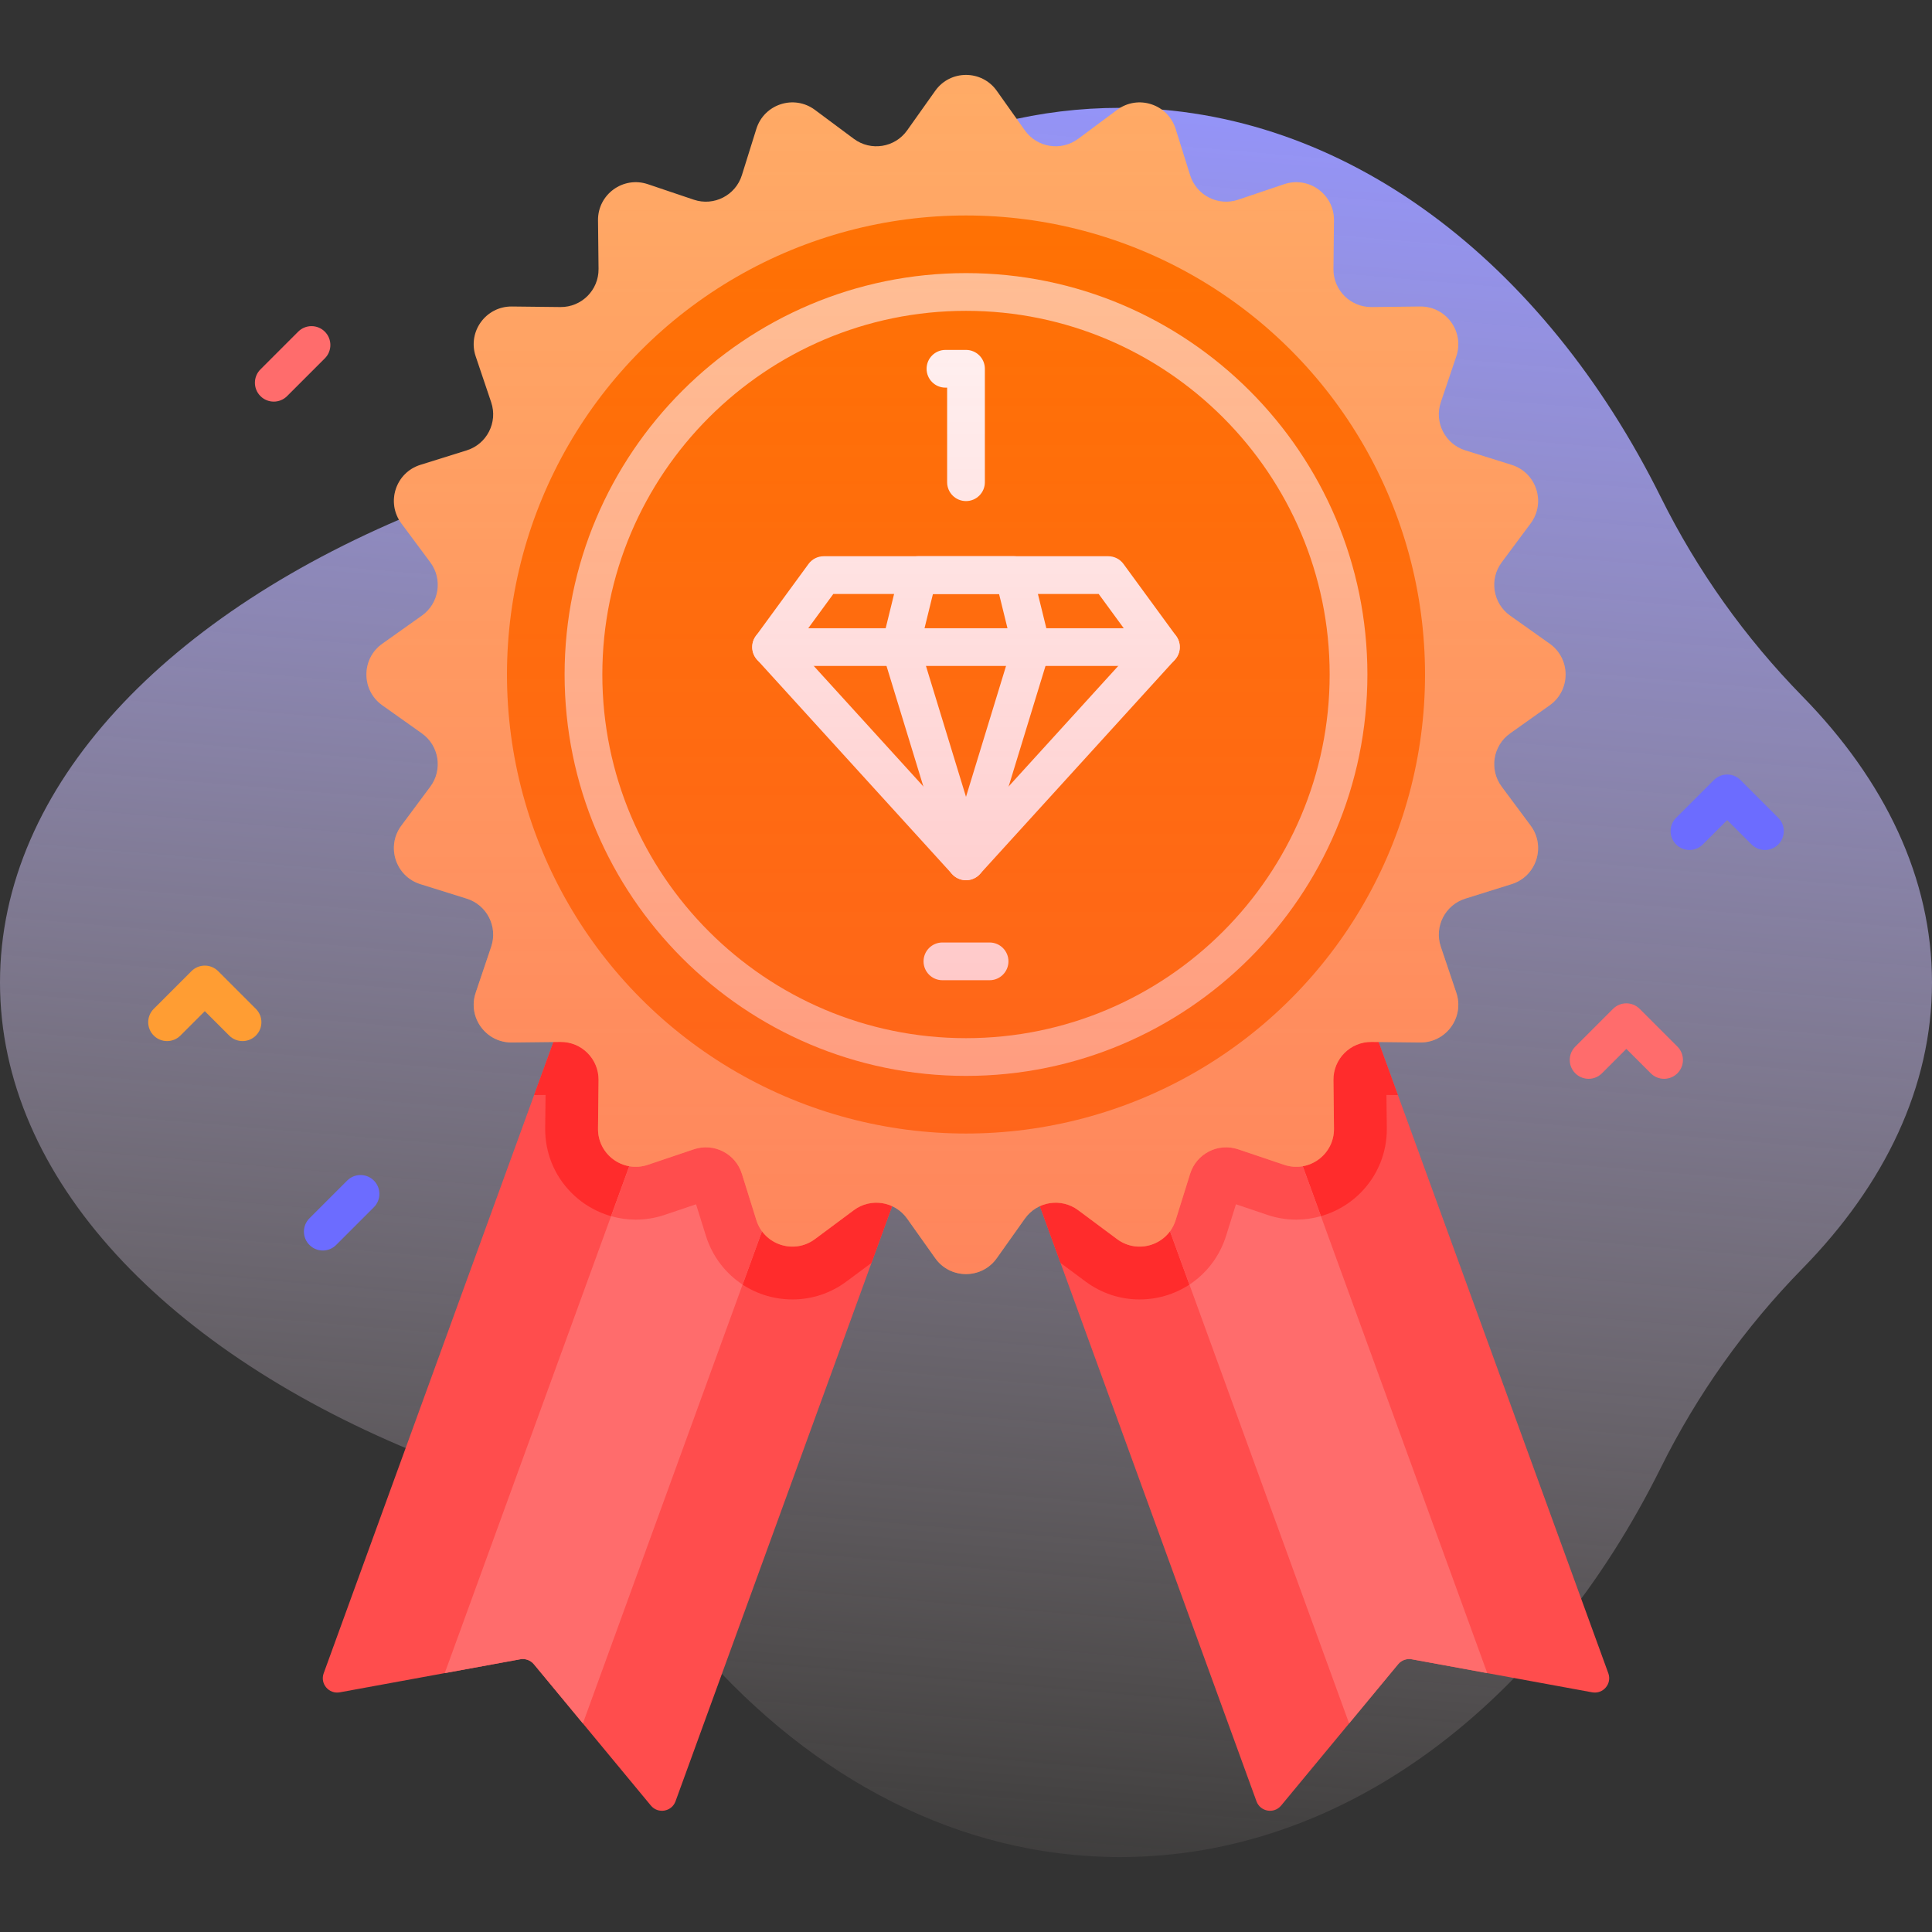 <svg id="Capa_1" enable-background="new 0 0 512 512" height="512" viewBox="0 0 512 512" width="512" xmlns="http://www.w3.org/2000/svg" xmlns:xlink="http://www.w3.org/1999/xlink"><rect x="0" y="0" width="512" height="512" fill="#333333" stroke="none"/><linearGradient id="SVGID_1_" gradientUnits="userSpaceOnUse" x1="277.606" x2="233.606" y1="6.982" y2="522.983"><stop offset=".007" stop-color="#9494ff"/><stop offset=".992" stop-color="#ffe8dc" stop-opacity="0"/></linearGradient><linearGradient id="SVGID_2_" gradientUnits="userSpaceOnUse" x1="256" x2="256" y1="337.648" y2="19.852"><stop offset="0" stop-color="#ff4d4d" stop-opacity=".4"/><stop offset="1" stop-color="#ff4d4d" stop-opacity="0"/></linearGradient><g><path d="m512 260.364c0-27.631-12.504-53.535-34.347-75.837-15.199-15.519-27.854-33.295-37.513-52.751-30.889-62.217-83.554-103.196-143.336-103.196-42.483 0-81.369 20.698-111.403 55.003-19.88 22.707-44.981 40.125-72.988 51.371-67.838 27.243-112.413 73.243-112.413 125.41s44.575 98.168 112.414 125.41c28.007 11.246 53.107 28.664 72.988 51.371 30.034 34.305 68.92 55.003 111.402 55.003 59.782 0 112.447-40.979 143.336-103.196 9.659-19.456 22.314-37.233 37.513-52.751 21.843-22.302 34.347-48.205 34.347-75.837z" fill="url(#SVGID_1_)"/><g><g><g><g><g><path d="m421.95 448.484-47.82-8.76c-1.36-.25-2.74.26-3.62 1.32l-31 37.45c-1.88 2.27-5.52 1.64-6.53-1.13l-51.93-142.68-22.59-62.07 93.24-33.94 18.76 51.53 55.76 153.23c1.01 2.77-1.37 5.58-4.27 5.05z" fill="#ff4d4d"/><path d="m367.42 290.174.1 8.77c.07 6.46-2.39 12.55-6.92 17.13-4.49 4.54-10.71 7.14-17.06 7.14-2.61 0-5.2-.42-7.69-1.26l-8.31-2.81-2.62 8.38c-3.15 10.07-12.37 16.84-22.93 16.84-5.18 0-10.12-1.64-14.3-4.74l-6.64-4.94-22.59-62.07 93.24-33.94 18.76 51.53z" fill="#ff2c2c"/><path d="m394.14 443.394-20.01-3.67c-1.35-.25-2.75.26-3.62 1.32l-12.98 15.68-42.32-116.29-28.44-78.13 36.61-13.32 26.68 73.31z" fill="#ff6c6c"/><path d="m350.06 322.294c-2.11.6-4.31.92-6.52.92-2.61 0-5.2-.42-7.69-1.26l-8.31-2.81-2.62 8.38c-1.71 5.45-5.19 9.94-9.71 12.91l-28.44-78.13 36.61-13.32z" fill="#ff4d4d"/></g><g><path d="m253.54 272.614-22.59 62.07-51.93 142.68c-1.01 2.77-4.65 3.4-6.53 1.13l-31-37.45c-.88-1.06-2.26-1.57-3.62-1.32l-47.82 8.76c-2.9.53-5.28-2.28-4.27-5.05l55.76-153.23 18.76-51.53z" fill="#ff4d4d"/><path d="m160.3 238.674 93.24 33.94-22.59 62.07-6.64 4.93c-4.18 3.11-9.12 4.75-14.3 4.75-10.56 0-19.78-6.77-22.93-16.84l-2.62-8.38-8.31 2.81c-2.49.84-5.08 1.26-7.68 1.26-6.36.01-12.58-2.6-17.07-7.14-4.53-4.58-6.99-10.67-6.92-17.13l.1-8.77-3.04.03z" fill="#ff2c2c"/><path d="m225.23 262.304-28.44 78.13-42.32 116.29-12.98-15.68c-.87-1.06-2.27-1.57-3.62-1.32l-20.01 3.67 44.08-121.1 26.68-73.31z" fill="#ff6c6c"/><path d="m225.23 262.304-28.44 78.13c-4.52-2.97-8-7.46-9.71-12.91l-2.62-8.38-8.31 2.81c-2.49.84-5.08 1.26-7.68 1.26-2.22 0-4.42-.31-6.53-.92l26.68-73.31z" fill="#ff4d4d"/></g></g><g><path d="m264.155 24.065 7.444 10.49c3.247 4.575 9.621 5.585 14.123 2.237l10.322-7.677c5.527-4.11 13.457-1.534 15.512 5.04l3.838 12.277c1.674 5.354 7.424 8.285 12.74 6.492l12.189-4.111c6.526-2.201 13.272 2.7 13.195 9.587l-.144 12.863c-.062 5.61 4.501 10.174 10.111 10.111l12.863-.144c6.887-.077 11.788 6.669 9.587 13.196l-4.111 12.189c-1.793 5.316 1.137 11.066 6.492 12.741l12.277 3.838c6.574 2.055 9.151 9.985 5.04 15.512l-7.676 10.322c-3.348 4.502-2.338 10.876 2.237 14.123l10.49 7.444c5.617 3.986 5.617 12.324 0 16.31l-10.49 7.444c-4.575 3.247-5.585 9.621-2.237 14.123l7.676 10.322c4.11 5.527 1.534 13.457-5.04 15.512l-12.277 3.838c-5.355 1.674-8.285 7.424-6.492 12.74l4.111 12.189c2.201 6.526-2.7 13.272-9.587 13.195l-12.863-.143c-5.61-.063-10.173 4.501-10.111 10.111l.144 12.863c.077 6.887-6.669 11.788-13.195 9.587l-12.189-4.111c-5.316-1.793-11.066 1.137-12.74 6.492l-3.838 12.277c-2.055 6.574-9.985 9.151-15.512 5.04l-10.322-7.677c-4.502-3.348-10.876-2.338-14.123 2.237l-7.444 10.49c-3.986 5.617-12.324 5.617-16.31 0l-7.444-10.49c-3.247-4.575-9.621-5.585-14.123-2.237l-10.322 7.677c-5.527 4.11-13.457 1.534-15.512-5.04l-3.838-12.277c-1.674-5.355-7.424-8.285-12.74-6.492l-12.189 4.111c-6.526 2.201-13.272-2.7-13.195-9.587l.143-12.863c.062-5.61-4.501-10.173-10.111-10.111l-12.863.143c-6.887.077-11.788-6.669-9.587-13.195l4.111-12.189c1.793-5.316-1.137-11.066-6.492-12.74l-12.277-3.838c-6.574-2.055-9.15-9.985-5.04-15.512l7.676-10.322c3.348-4.502 2.338-10.876-2.237-14.123l-10.49-7.444c-5.617-3.986-5.617-12.324 0-16.31l10.49-7.444c4.575-3.247 5.585-9.621 2.237-14.123l-7.676-10.322c-4.11-5.527-1.534-13.457 5.04-15.512l12.277-3.838c5.355-1.674 8.285-7.425 6.492-12.741l-4.111-12.189c-2.201-6.526 2.7-13.272 9.587-13.196l12.863.144c5.61.063 10.173-4.501 10.111-10.111l-.144-12.863c-.077-6.887 6.669-11.788 13.195-9.587l12.189 4.111c5.316 1.793 11.066-1.137 12.74-6.492l3.838-12.277c2.055-6.574 9.985-9.151 15.512-5.04l10.322 7.677c4.502 3.348 10.876 2.338 14.123-2.237l7.444-10.49c3.987-5.617 12.325-5.617 16.311 0z" fill="#ffab66"/><circle cx="256" cy="178.75" fill="#ff7300" r="121.648"/><path d="m256 285.125c-58.655 0-106.375-47.72-106.375-106.375s47.72-106.375 106.375-106.375 106.375 47.72 106.375 106.375-47.72 106.375-106.375 106.375zm0-202.75c-53.142 0-96.375 43.233-96.375 96.375s43.233 96.375 96.375 96.375 96.375-43.233 96.375-96.375-43.233-96.375-96.375-96.375z" fill="#ffc599"/><g><g fill="#fff"><path d="m256 233.266c-1.408 0-2.751-.594-3.698-1.636l-51.654-56.78c-1.6-1.758-1.74-4.398-.338-6.316l13.952-19.078c.941-1.288 2.441-2.049 4.036-2.049h75.404c1.595 0 3.095.761 4.036 2.049l13.952 19.078c1.402 1.918 1.262 4.558-.338 6.316l-51.654 56.78c-.947 1.042-2.29 1.636-3.698 1.636zm-45.208-62.125 45.208 49.694 45.208-49.694-10.044-13.733h-70.328z"/><path d="m256 233.266c-2.198 0-4.139-1.436-4.781-3.537l-17.369-56.78c-.264-.863-.289-1.781-.074-2.657l4.691-19.078c.55-2.234 2.554-3.806 4.855-3.806h25.355c2.302 0 4.306 1.571 4.855 3.806l4.691 19.078c.215.876.189 1.794-.074 2.657l-17.369 56.78c-.641 2.101-2.582 3.537-4.78 3.537zm-12.185-61.925 12.185 39.832 12.185-39.832-3.427-13.934h-17.516z"/><path d="m307.654 176.485h-103.308c-2.762 0-5-2.238-5-5s2.238-5 5-5h103.309c2.762 0 5 2.238 5 5s-2.239 5-5.001 5z"/></g><g><path d="m262.25 259.769h-12.5c-2.762 0-5-2.239-5-5s2.238-5 5-5h12.5c2.762 0 5 2.239 5 5s-2.238 5-5 5z" fill="#fff"/></g><path d="m256 132.793c-2.762 0-5-2.238-5-5v-25.062h-.444c-2.762 0-5-2.238-5-5s2.238-5 5-5h5.444c2.762 0 5 2.238 5 5v30.062c0 2.762-2.238 5-5 5z" fill="#fff"/></g></g></g><g><g><path d="m64.276 275.897c-1.279 0-2.56-.488-3.535-1.465l-6.465-6.464-6.465 6.464c-1.951 1.953-5.119 1.953-7.07 0-1.953-1.952-1.953-5.118 0-7.07l10-10c1.951-1.953 5.119-1.953 7.07 0l10 10c1.953 1.952 1.953 5.118 0 7.07-.975.977-2.255 1.465-3.535 1.465z" fill="#ff9d33"/></g><g><path d="m467.724 225.258c-1.279 0-2.56-.488-3.535-1.465l-6.465-6.464-6.465 6.464c-1.951 1.953-5.119 1.953-7.07 0-1.953-1.952-1.953-5.118 0-7.07l10-10c1.951-1.953 5.119-1.953 7.07 0l10 10c1.953 1.952 1.953 5.118 0 7.07-.976.976-2.256 1.465-3.535 1.465z" fill="#6c6cff"/></g></g><g><path d="m441 285.897c-1.279 0-2.56-.488-3.535-1.465l-6.465-6.463-6.465 6.464c-1.951 1.953-5.119 1.953-7.07 0-1.953-1.952-1.953-5.118 0-7.07l10-10c1.951-1.953 5.119-1.953 7.07 0l10 10c1.953 1.952 1.953 5.118 0 7.07-.975.976-2.256 1.464-3.535 1.464z" fill="#ff6c6c"/></g><path d="m85.544 331.397c-1.279 0-2.56-.488-3.535-1.465-1.953-1.952-1.953-5.118 0-7.07l10-10c1.951-1.953 5.119-1.953 7.07 0 1.953 1.952 1.953 5.118 0 7.07l-10 10c-.975.977-2.256 1.465-3.535 1.465z" fill="#6c6cff"/><path d="m72.553 106.433c-1.279 0-2.559-.488-3.535-1.465-1.953-1.952-1.953-5.118 0-7.07l10-10c1.951-1.953 5.119-1.953 7.07 0 1.953 1.952 1.953 5.118 0 7.07l-10 10c-.976.977-2.256 1.465-3.535 1.465z" fill="#ff6c6c"/></g></g><path d="m264.155 24.065 7.444 10.49c3.247 4.575 9.621 5.585 14.123 2.237l10.322-7.677c5.527-4.11 13.457-1.534 15.512 5.04l3.838 12.277c1.674 5.354 7.424 8.285 12.74 6.492l12.189-4.111c6.526-2.201 13.272 2.7 13.195 9.587l-.144 12.863c-.062 5.61 4.501 10.174 10.111 10.111l12.863-.144c6.887-.077 11.788 6.669 9.587 13.196l-4.111 12.189c-1.793 5.316 1.137 11.066 6.492 12.741l12.277 3.838c6.574 2.055 9.151 9.985 5.04 15.512l-7.676 10.322c-3.348 4.502-2.338 10.876 2.237 14.123l10.49 7.444c5.617 3.986 5.617 12.324 0 16.31l-10.49 7.444c-4.575 3.247-5.585 9.621-2.237 14.123l7.676 10.322c4.11 5.527 1.534 13.457-5.04 15.512l-12.277 3.838c-5.355 1.674-8.285 7.424-6.492 12.74l4.111 12.189c2.201 6.526-2.7 13.272-9.587 13.195l-12.863-.143c-5.61-.063-10.173 4.501-10.111 10.111l.144 12.863c.077 6.887-6.669 11.788-13.195 9.587l-12.189-4.111c-5.316-1.793-11.066 1.137-12.74 6.492l-3.838 12.277c-2.055 6.574-9.985 9.151-15.512 5.04l-10.322-7.677c-4.502-3.348-10.876-2.338-14.123 2.237l-7.444 10.49c-3.986 5.617-12.324 5.617-16.31 0l-7.444-10.49c-3.247-4.575-9.621-5.585-14.123-2.237l-10.322 7.677c-5.527 4.11-13.457 1.534-15.512-5.04l-3.838-12.277c-1.674-5.355-7.424-8.285-12.74-6.492l-12.189 4.111c-6.526 2.201-13.272-2.7-13.195-9.587l.143-12.863c.062-5.61-4.501-10.173-10.111-10.111l-12.863.143c-6.887.077-11.788-6.669-9.587-13.195l4.111-12.189c1.793-5.316-1.137-11.066-6.492-12.74l-12.277-3.838c-6.574-2.055-9.15-9.985-5.04-15.512l7.676-10.322c3.348-4.502 2.338-10.876-2.237-14.123l-10.49-7.444c-5.617-3.986-5.617-12.324 0-16.31l10.49-7.444c4.575-3.247 5.585-9.621 2.237-14.123l-7.676-10.322c-4.11-5.527-1.534-13.457 5.04-15.512l12.277-3.838c5.355-1.674 8.285-7.425 6.492-12.741l-4.111-12.189c-2.201-6.526 2.7-13.272 9.587-13.196l12.863.144c5.61.063 10.173-4.501 10.111-10.111l-.144-12.863c-.077-6.887 6.669-11.788 13.195-9.587l12.189 4.111c5.316 1.793 11.066-1.137 12.74-6.492l3.838-12.277c2.055-6.574 9.985-9.151 15.512-5.04l10.322 7.677c4.502 3.348 10.876 2.338 14.123-2.237l7.444-10.49c3.987-5.617 12.325-5.617 16.311 0z" fill="url(#SVGID_2_)"/></g></svg>